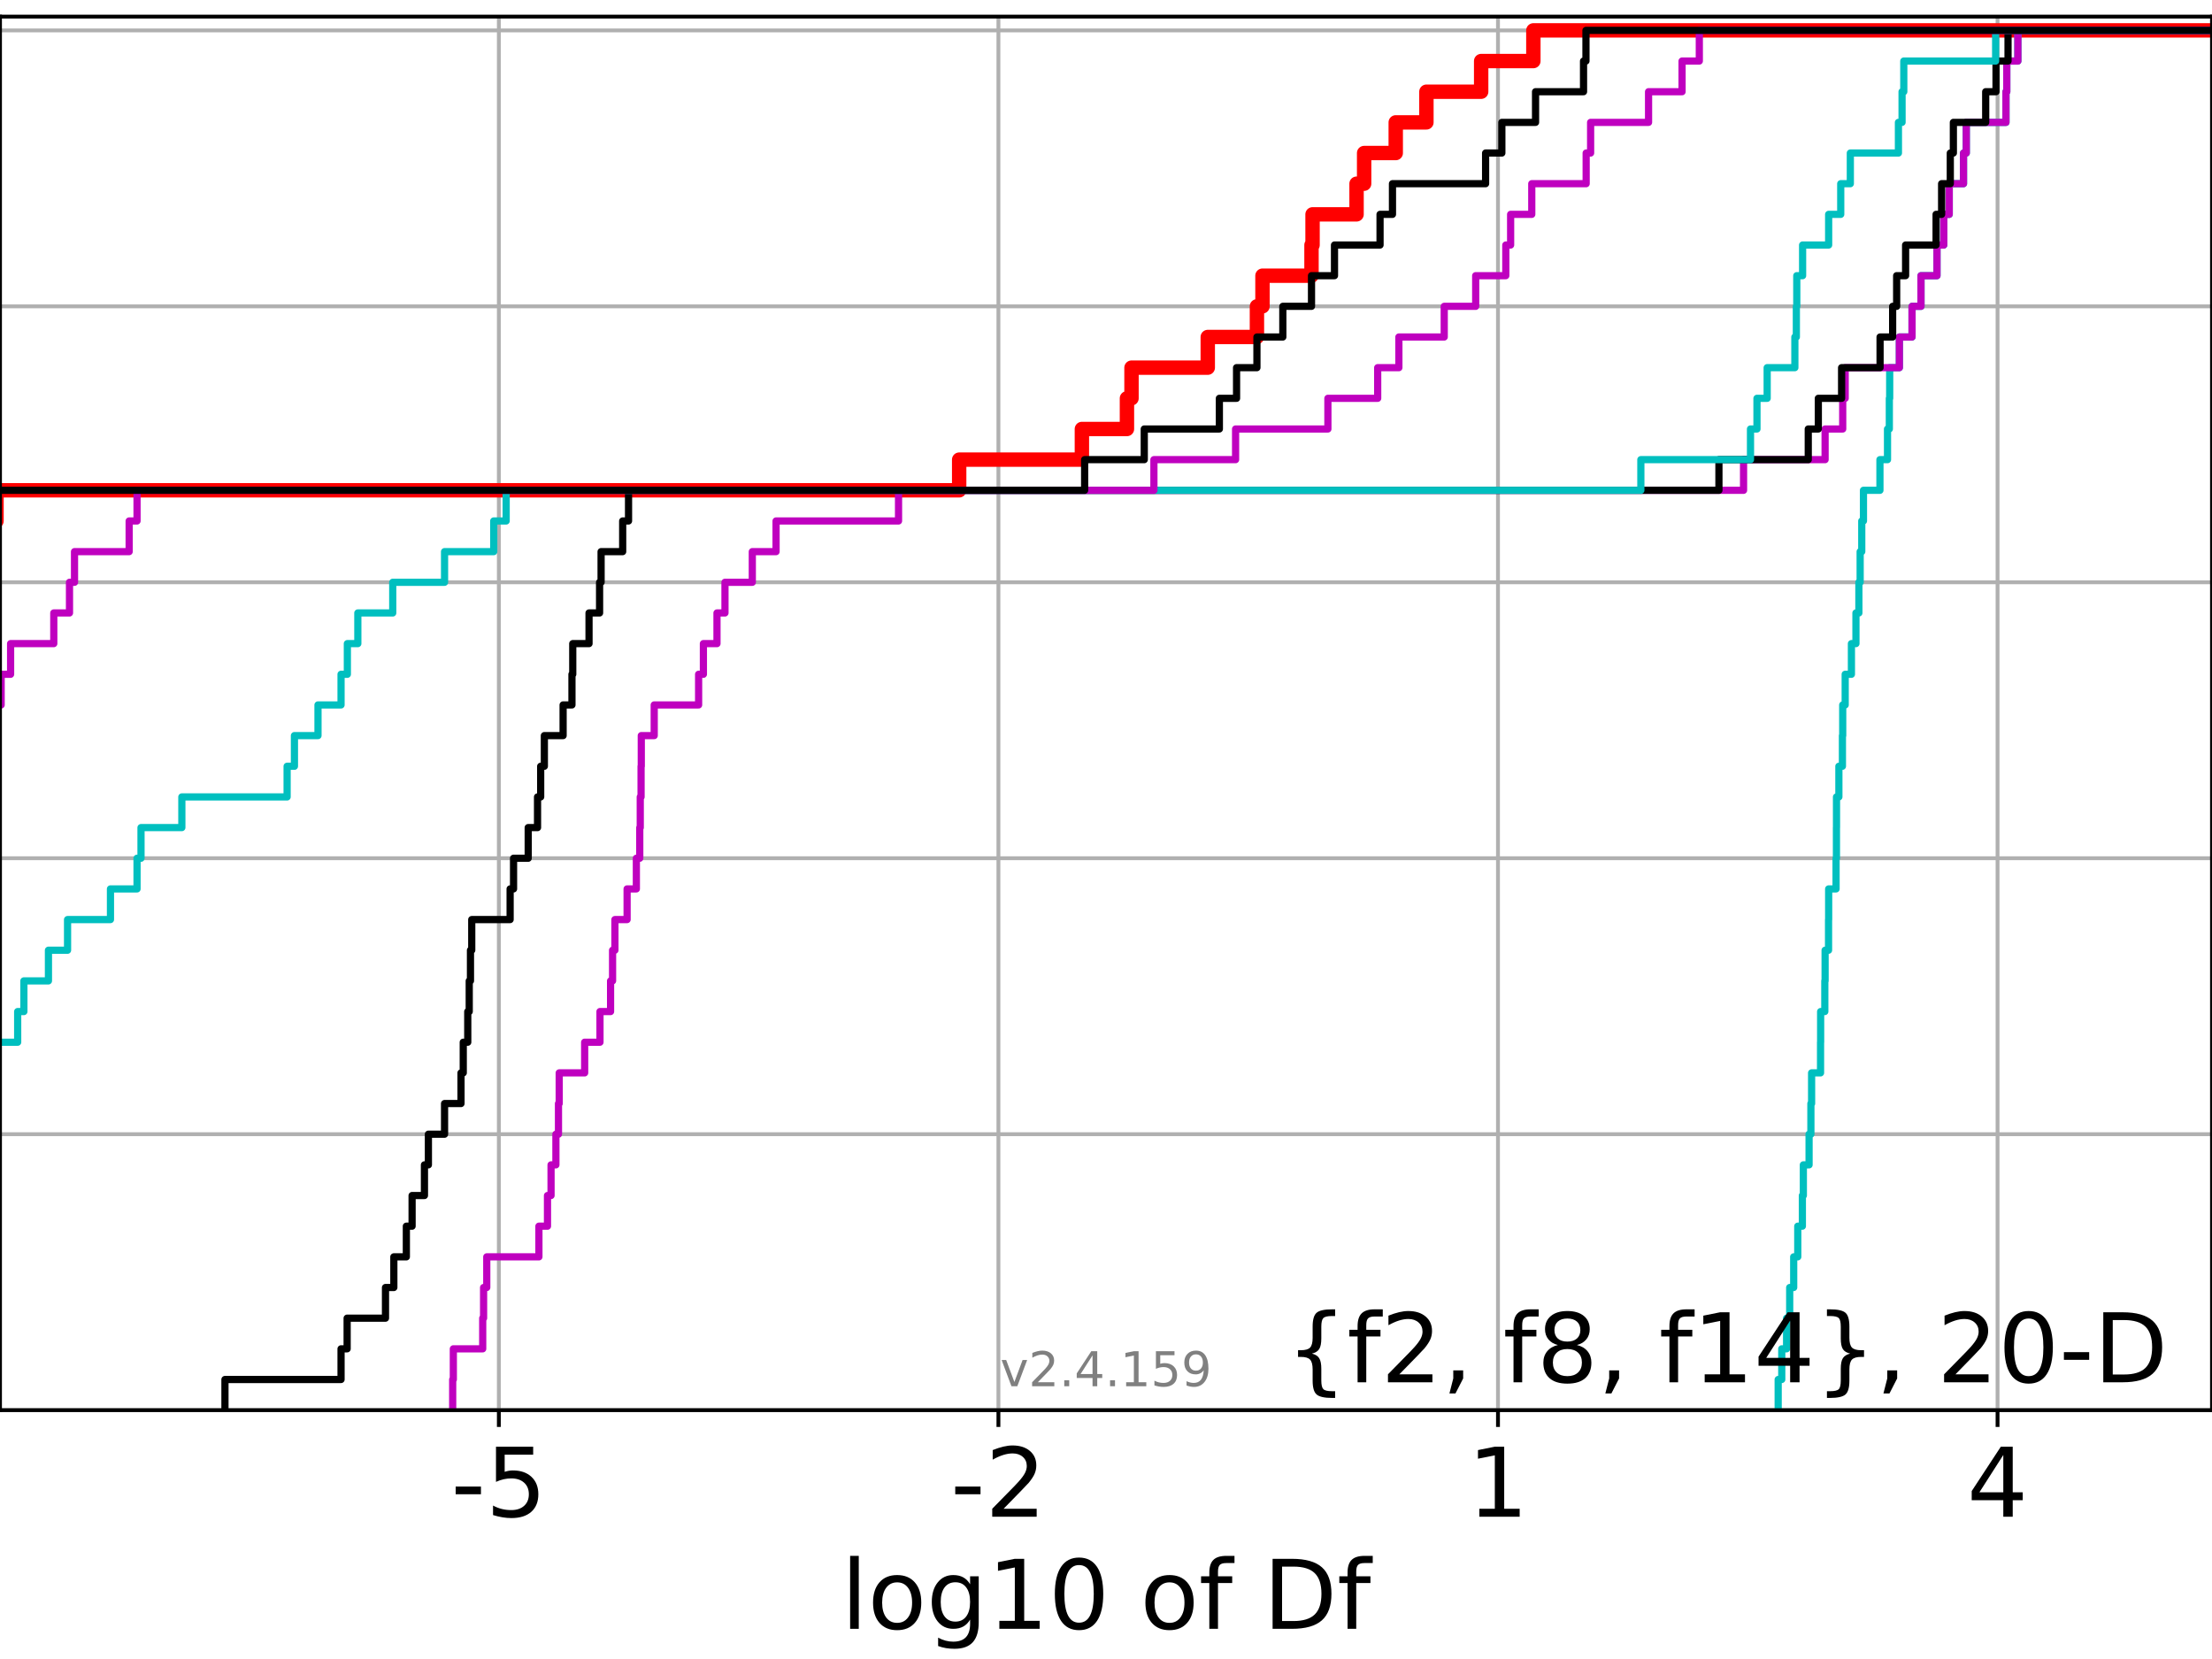 <?xml version="1.0" encoding="utf-8" standalone="no"?>
<!DOCTYPE svg PUBLIC "-//W3C//DTD SVG 1.1//EN"
  "http://www.w3.org/Graphics/SVG/1.1/DTD/svg11.dtd">
<!-- Created with matplotlib (https://matplotlib.org/) -->
<svg height="345.6pt" version="1.1" viewBox="0 0 460.8 345.6" width="460.8pt" xmlns="http://www.w3.org/2000/svg" xmlns:xlink="http://www.w3.org/1999/xlink">
 <defs>
  <style type="text/css">*{stroke-linecap:butt;stroke-linejoin:round;}</style>
 </defs>
 <g id="figure_1">
  <g id="patch_1">
   <path d="M 0 345.6 
L 460.8 345.6 
L 460.8 0 
L 0 0 
z
" style="fill:#ffffff;"/>
  </g>
  <g id="axes_1">
   <g id="patch_2">
    <path d="M 0 293.76 
L 460.8 293.76 
L 460.8 3.456 
L 0 3.456 
z
" style="fill:#ffffff;"/>
   </g>
   <g id="matplotlib.axis_1">
    <g id="xtick_1">
     <g id="line2d_1">
      <path clip-path="url(#p04c496cd7c)" d="M 103.919 293.76 
L 103.919 3.456 
" style="fill:none;stroke:#b0b0b0;stroke-linecap:square;stroke-width:0.8;"/>
     </g>
     <g id="line2d_2">
      <defs>
       <path d="M 0 0 
L 0 3.5 
" id="m6f428d49a6" style="stroke:#000000;stroke-width:0.8;"/>
      </defs>
      <g>
       <use style="stroke:#000000;stroke-width:0.8;" x="103.919" xlink:href="#m6f428d49a6" y="293.76"/>
      </g>
     </g>
     <g id="text_1">
      <!-- -5 -->
      <g transform="translate(93.949 315.957)scale(0.2 -0.2)">
       <defs>
        <path d="M 4.891 31.391 
L 31.203 31.391 
L 31.203 23.391 
L 4.891 23.391 
z
" id="DejaVuSans-45"/>
        <path d="M 10.797 72.906 
L 49.516 72.906 
L 49.516 64.594 
L 19.828 64.594 
L 19.828 46.734 
Q 21.969 47.469 24.109 47.828 
Q 26.266 48.188 28.422 48.188 
Q 40.625 48.188 47.75 41.5 
Q 54.891 34.812 54.891 23.391 
Q 54.891 11.625 47.562 5.094 
Q 40.234 -1.422 26.906 -1.422 
Q 22.312 -1.422 17.547 -0.641 
Q 12.797 0.141 7.719 1.703 
L 7.719 11.625 
Q 12.109 9.234 16.797 8.062 
Q 21.484 6.891 26.703 6.891 
Q 35.156 6.891 40.078 11.328 
Q 45.016 15.766 45.016 23.391 
Q 45.016 31 40.078 35.438 
Q 35.156 39.891 26.703 39.891 
Q 22.75 39.891 18.812 39.016 
Q 14.891 38.141 10.797 36.281 
z
" id="DejaVuSans-53"/>
       </defs>
       <use xlink:href="#DejaVuSans-45"/>
       <use x="36.084" xlink:href="#DejaVuSans-53"/>
      </g>
     </g>
    </g>
    <g id="xtick_2">
     <g id="line2d_3">
      <path clip-path="url(#p04c496cd7c)" d="M 207.989 293.76 
L 207.989 3.456 
" style="fill:none;stroke:#b0b0b0;stroke-linecap:square;stroke-width:0.8;"/>
     </g>
     <g id="line2d_4">
      <g>
       <use style="stroke:#000000;stroke-width:0.8;" x="207.989" xlink:href="#m6f428d49a6" y="293.76"/>
      </g>
     </g>
     <g id="text_2">
      <!-- -2 -->
      <g transform="translate(198.018 315.957)scale(0.2 -0.2)">
       <defs>
        <path d="M 19.188 8.297 
L 53.609 8.297 
L 53.609 0 
L 7.328 0 
L 7.328 8.297 
Q 12.938 14.109 22.625 23.891 
Q 32.328 33.688 34.812 36.531 
Q 39.547 41.844 41.422 45.531 
Q 43.312 49.219 43.312 52.781 
Q 43.312 58.594 39.234 62.25 
Q 35.156 65.922 28.609 65.922 
Q 23.969 65.922 18.812 64.312 
Q 13.672 62.703 7.812 59.422 
L 7.812 69.391 
Q 13.766 71.781 18.938 73 
Q 24.125 74.219 28.422 74.219 
Q 39.75 74.219 46.484 68.547 
Q 53.219 62.891 53.219 53.422 
Q 53.219 48.922 51.531 44.891 
Q 49.859 40.875 45.406 35.406 
Q 44.188 33.984 37.641 27.219 
Q 31.109 20.453 19.188 8.297 
z
" id="DejaVuSans-50"/>
       </defs>
       <use xlink:href="#DejaVuSans-45"/>
       <use x="36.084" xlink:href="#DejaVuSans-50"/>
      </g>
     </g>
    </g>
    <g id="xtick_3">
     <g id="line2d_5">
      <path clip-path="url(#p04c496cd7c)" d="M 312.058 293.76 
L 312.058 3.456 
" style="fill:none;stroke:#b0b0b0;stroke-linecap:square;stroke-width:0.8;"/>
     </g>
     <g id="line2d_6">
      <g>
       <use style="stroke:#000000;stroke-width:0.8;" x="312.058" xlink:href="#m6f428d49a6" y="293.76"/>
      </g>
     </g>
     <g id="text_3">
      <!-- 1 -->
      <g transform="translate(305.696 315.957)scale(0.2 -0.2)">
       <defs>
        <path d="M 12.406 8.297 
L 28.516 8.297 
L 28.516 63.922 
L 10.984 60.406 
L 10.984 69.391 
L 28.422 72.906 
L 38.281 72.906 
L 38.281 8.297 
L 54.391 8.297 
L 54.391 0 
L 12.406 0 
z
" id="DejaVuSans-49"/>
       </defs>
       <use xlink:href="#DejaVuSans-49"/>
      </g>
     </g>
    </g>
    <g id="xtick_4">
     <g id="line2d_7">
      <path clip-path="url(#p04c496cd7c)" d="M 416.127 293.76 
L 416.127 3.456 
" style="fill:none;stroke:#b0b0b0;stroke-linecap:square;stroke-width:0.8;"/>
     </g>
     <g id="line2d_8">
      <g>
       <use style="stroke:#000000;stroke-width:0.8;" x="416.127" xlink:href="#m6f428d49a6" y="293.76"/>
      </g>
     </g>
     <g id="text_4">
      <!-- 4 -->
      <g transform="translate(409.765 315.957)scale(0.2 -0.2)">
       <defs>
        <path d="M 37.797 64.312 
L 12.891 25.391 
L 37.797 25.391 
z
M 35.203 72.906 
L 47.609 72.906 
L 47.609 25.391 
L 58.016 25.391 
L 58.016 17.188 
L 47.609 17.188 
L 47.609 0 
L 37.797 0 
L 37.797 17.188 
L 4.891 17.188 
L 4.891 26.703 
z
" id="DejaVuSans-52"/>
       </defs>
       <use xlink:href="#DejaVuSans-52"/>
      </g>
     </g>
    </g>
    <g id="text_5">
     <!-- log10 of Df -->
     <g transform="translate(175.214 339.313)scale(0.2 -0.2)">
      <defs>
       <path d="M 9.422 75.984 
L 18.406 75.984 
L 18.406 0 
L 9.422 0 
z
" id="DejaVuSans-108"/>
       <path d="M 30.609 48.391 
Q 23.391 48.391 19.188 42.75 
Q 14.984 37.109 14.984 27.297 
Q 14.984 17.484 19.156 11.844 
Q 23.344 6.203 30.609 6.203 
Q 37.797 6.203 41.984 11.859 
Q 46.188 17.531 46.188 27.297 
Q 46.188 37.016 41.984 42.703 
Q 37.797 48.391 30.609 48.391 
z
M 30.609 56 
Q 42.328 56 49.016 48.375 
Q 55.719 40.766 55.719 27.297 
Q 55.719 13.875 49.016 6.219 
Q 42.328 -1.422 30.609 -1.422 
Q 18.844 -1.422 12.172 6.219 
Q 5.516 13.875 5.516 27.297 
Q 5.516 40.766 12.172 48.375 
Q 18.844 56 30.609 56 
z
" id="DejaVuSans-111"/>
       <path d="M 45.406 27.984 
Q 45.406 37.75 41.375 43.109 
Q 37.359 48.484 30.078 48.484 
Q 22.859 48.484 18.828 43.109 
Q 14.797 37.75 14.797 27.984 
Q 14.797 18.266 18.828 12.891 
Q 22.859 7.516 30.078 7.516 
Q 37.359 7.516 41.375 12.891 
Q 45.406 18.266 45.406 27.984 
z
M 54.391 6.781 
Q 54.391 -7.172 48.188 -13.984 
Q 42 -20.797 29.203 -20.797 
Q 24.469 -20.797 20.266 -20.094 
Q 16.062 -19.391 12.109 -17.922 
L 12.109 -9.188 
Q 16.062 -11.328 19.922 -12.344 
Q 23.781 -13.375 27.781 -13.375 
Q 36.625 -13.375 41.016 -8.766 
Q 45.406 -4.156 45.406 5.172 
L 45.406 9.625 
Q 42.625 4.781 38.281 2.391 
Q 33.938 0 27.875 0 
Q 17.828 0 11.672 7.656 
Q 5.516 15.328 5.516 27.984 
Q 5.516 40.672 11.672 48.328 
Q 17.828 56 27.875 56 
Q 33.938 56 38.281 53.609 
Q 42.625 51.219 45.406 46.391 
L 45.406 54.688 
L 54.391 54.688 
z
" id="DejaVuSans-103"/>
       <path d="M 31.781 66.406 
Q 24.172 66.406 20.328 58.906 
Q 16.5 51.422 16.5 36.375 
Q 16.5 21.391 20.328 13.891 
Q 24.172 6.391 31.781 6.391 
Q 39.453 6.391 43.281 13.891 
Q 47.125 21.391 47.125 36.375 
Q 47.125 51.422 43.281 58.906 
Q 39.453 66.406 31.781 66.406 
z
M 31.781 74.219 
Q 44.047 74.219 50.516 64.516 
Q 56.984 54.828 56.984 36.375 
Q 56.984 17.969 50.516 8.266 
Q 44.047 -1.422 31.781 -1.422 
Q 19.531 -1.422 13.062 8.266 
Q 6.594 17.969 6.594 36.375 
Q 6.594 54.828 13.062 64.516 
Q 19.531 74.219 31.781 74.219 
z
" id="DejaVuSans-48"/>
       <path id="DejaVuSans-32"/>
       <path d="M 37.109 75.984 
L 37.109 68.5 
L 28.516 68.5 
Q 23.688 68.5 21.797 66.547 
Q 19.922 64.594 19.922 59.516 
L 19.922 54.688 
L 34.719 54.688 
L 34.719 47.703 
L 19.922 47.703 
L 19.922 0 
L 10.891 0 
L 10.891 47.703 
L 2.297 47.703 
L 2.297 54.688 
L 10.891 54.688 
L 10.891 58.5 
Q 10.891 67.625 15.141 71.797 
Q 19.391 75.984 28.609 75.984 
z
" id="DejaVuSans-102"/>
       <path d="M 19.672 64.797 
L 19.672 8.109 
L 31.594 8.109 
Q 46.688 8.109 53.688 14.938 
Q 60.688 21.781 60.688 36.531 
Q 60.688 51.172 53.688 57.984 
Q 46.688 64.797 31.594 64.797 
z
M 9.812 72.906 
L 30.078 72.906 
Q 51.266 72.906 61.172 64.094 
Q 71.094 55.281 71.094 36.531 
Q 71.094 17.672 61.125 8.828 
Q 51.172 0 30.078 0 
L 9.812 0 
z
" id="DejaVuSans-68"/>
      </defs>
      <use xlink:href="#DejaVuSans-108"/>
      <use x="27.783" xlink:href="#DejaVuSans-111"/>
      <use x="88.965" xlink:href="#DejaVuSans-103"/>
      <use x="152.441" xlink:href="#DejaVuSans-49"/>
      <use x="216.064" xlink:href="#DejaVuSans-48"/>
      <use x="279.688" xlink:href="#DejaVuSans-32"/>
      <use x="311.475" xlink:href="#DejaVuSans-111"/>
      <use x="372.656" xlink:href="#DejaVuSans-102"/>
      <use x="407.861" xlink:href="#DejaVuSans-32"/>
      <use x="439.648" xlink:href="#DejaVuSans-68"/>
      <use x="516.65" xlink:href="#DejaVuSans-102"/>
     </g>
    </g>
   </g>
   <g id="matplotlib.axis_2">
    <g id="ytick_1">
     <g id="line2d_9">
      <path clip-path="url(#p04c496cd7c)" d="M 0 293.76 
L 460.8 293.76 
" style="fill:none;stroke:#b0b0b0;stroke-linecap:square;stroke-width:0.8;"/>
     </g>
     <g id="line2d_10">
      <defs>
       <path d="M 0 0 
L -3.5 0 
" id="m32078e7842" style="stroke:#000000;stroke-width:0.8;"/>
      </defs>
      <g>
       <use style="stroke:#000000;stroke-width:0.8;" x="0" xlink:href="#m32078e7842" y="293.76"/>
      </g>
     </g>
    </g>
    <g id="ytick_2">
     <g id="line2d_11">
      <path clip-path="url(#p04c496cd7c)" d="M 0 236.274 
L 460.8 236.274 
" style="fill:none;stroke:#b0b0b0;stroke-linecap:square;stroke-width:0.8;"/>
     </g>
     <g id="line2d_12">
      <g>
       <use style="stroke:#000000;stroke-width:0.8;" x="0" xlink:href="#m32078e7842" y="236.274"/>
      </g>
     </g>
    </g>
    <g id="ytick_3">
     <g id="line2d_13">
      <path clip-path="url(#p04c496cd7c)" d="M 0 178.788 
L 460.8 178.788 
" style="fill:none;stroke:#b0b0b0;stroke-linecap:square;stroke-width:0.8;"/>
     </g>
     <g id="line2d_14">
      <g>
       <use style="stroke:#000000;stroke-width:0.8;" x="0" xlink:href="#m32078e7842" y="178.788"/>
      </g>
     </g>
    </g>
    <g id="ytick_4">
     <g id="line2d_15">
      <path clip-path="url(#p04c496cd7c)" d="M 0 121.302 
L 460.8 121.302 
" style="fill:none;stroke:#b0b0b0;stroke-linecap:square;stroke-width:0.8;"/>
     </g>
     <g id="line2d_16">
      <g>
       <use style="stroke:#000000;stroke-width:0.8;" x="0" xlink:href="#m32078e7842" y="121.302"/>
      </g>
     </g>
    </g>
    <g id="ytick_5">
     <g id="line2d_17">
      <path clip-path="url(#p04c496cd7c)" d="M 0 63.816 
L 460.8 63.816 
" style="fill:none;stroke:#b0b0b0;stroke-linecap:square;stroke-width:0.8;"/>
     </g>
     <g id="line2d_18">
      <g>
       <use style="stroke:#000000;stroke-width:0.8;" x="0" xlink:href="#m32078e7842" y="63.816"/>
      </g>
     </g>
    </g>
    <g id="ytick_6">
     <g id="line2d_19">
      <path clip-path="url(#p04c496cd7c)" d="M 0 6.33 
L 460.8 6.33 
" style="fill:none;stroke:#b0b0b0;stroke-linecap:square;stroke-width:0.8;"/>
     </g>
     <g id="line2d_20">
      <g>
       <use style="stroke:#000000;stroke-width:0.8;" x="0" xlink:href="#m32078e7842" y="6.33"/>
      </g>
     </g>
    </g>
   </g>
   <g id="line2d_21">
    <path clip-path="url(#p04c496cd7c)" d="M -1 108.528 
L -0.729 108.528 
L -0.729 102.14 
L 199.813 102.14 
L 199.813 95.753 
L 225.377 95.753 
L 225.377 89.366 
L 234.763 89.366 
L 234.763 82.978 
L 235.712 82.978 
L 235.712 76.591 
L 251.599 76.591 
L 251.599 70.204 
L 261.842 70.204 
L 261.842 63.816 
L 262.997 63.816 
L 262.997 57.429 
L 273.21 57.429 
L 273.21 51.042 
L 273.429 51.042 
L 273.429 44.654 
L 282.596 44.654 
L 282.596 38.267 
L 284.173 38.267 
L 284.173 31.88 
L 290.758 31.88 
L 290.758 25.492 
L 297.147 25.492 
L 297.147 19.105 
L 308.553 19.105 
L 308.553 12.718 
L 319.427 12.718 
L 319.427 6.33 
L 319.427 6.33 
L 319.427 6.33 
L 460.8 6.33 
" style="fill:none;stroke:#ff0000;stroke-linecap:square;stroke-width:3;"/>
   </g>
   <g id="line2d_22">
    <path clip-path="url(#p04c496cd7c)" d="M 370.426 293.76 
L 370.426 287.373 
L 371.174 287.373 
L 371.174 280.985 
L 372.178 280.985 
L 372.178 274.598 
L 372.827 274.598 
L 372.827 268.211 
L 373.66 268.211 
L 373.66 261.823 
L 374.507 261.823 
L 374.507 255.436 
L 375.467 255.436 
L 375.467 249.049 
L 375.671 249.049 
L 375.671 242.661 
L 376.863 242.661 
L 376.863 236.274 
L 377.242 236.274 
L 377.242 229.887 
L 377.39 229.887 
L 377.39 223.499 
L 379.253 223.499 
L 379.253 217.112 
L 379.272 217.112 
L 379.272 210.725 
L 380.141 210.725 
L 380.141 204.337 
L 380.202 204.337 
L 380.202 197.95 
L 380.92 197.95 
L 380.92 191.563 
L 380.943 191.563 
L 380.943 185.175 
L 382.485 185.175 
L 382.485 178.788 
L 382.564 178.788 
L 382.564 172.401 
L 382.577 172.401 
L 382.577 166.013 
L 383.072 166.013 
L 383.072 159.626 
L 383.81 159.626 
L 383.81 153.239 
L 383.871 153.239 
L 383.871 146.851 
L 384.388 146.851 
L 384.388 140.464 
L 385.685 140.464 
L 385.685 134.077 
L 386.627 134.077 
L 386.627 127.69 
L 387.239 127.69 
L 387.239 121.302 
L 387.504 121.302 
L 387.504 114.915 
L 387.838 114.915 
L 387.838 108.528 
L 388.194 108.528 
L 388.194 102.14 
L 391.625 102.14 
L 391.625 95.753 
L 393.202 95.753 
L 393.202 89.366 
L 393.582 89.366 
L 393.582 82.978 
L 393.657 82.978 
L 393.657 76.591 
L 395.674 76.591 
L 395.674 70.204 
L 398.311 70.204 
L 398.311 63.816 
L 400.177 63.816 
L 400.177 57.429 
L 403.509 57.429 
L 403.509 51.042 
L 404.928 51.042 
L 404.928 44.654 
L 406.06 44.654 
L 406.06 38.267 
L 409.036 38.267 
L 409.036 31.88 
L 409.615 31.88 
L 409.615 25.492 
L 417.88 25.492 
L 417.88 19.105 
L 418.053 19.105 
L 418.053 12.718 
L 420.359 12.718 
L 420.359 6.33 
L 420.359 6.33 
L 420.359 6.33 
L 460.8 6.33 
" style="fill:none;stroke:#00bfbf;stroke-linecap:square;stroke-width:1.5;"/>
   </g>
   <g id="line2d_23">
    <path clip-path="url(#p04c496cd7c)" d="M 94.302 293.76 
L 94.302 287.373 
L 94.438 287.373 
L 94.438 280.985 
L 100.557 280.985 
L 100.557 274.598 
L 100.741 274.598 
L 100.741 268.211 
L 101.402 268.211 
L 101.402 261.823 
L 112.266 261.823 
L 112.266 255.436 
L 114.051 255.436 
L 114.051 249.049 
L 114.793 249.049 
L 114.793 242.661 
L 115.806 242.661 
L 115.806 236.274 
L 116.341 236.274 
L 116.341 229.887 
L 116.493 229.887 
L 116.493 223.499 
L 121.795 223.499 
L 121.795 217.112 
L 124.987 217.112 
L 124.987 210.725 
L 127.193 210.725 
L 127.193 204.337 
L 127.61 204.337 
L 127.61 197.95 
L 128.097 197.95 
L 128.097 191.563 
L 130.637 191.563 
L 130.637 185.175 
L 132.566 185.175 
L 132.566 178.788 
L 133.275 178.788 
L 133.275 172.401 
L 133.378 172.401 
L 133.378 166.013 
L 133.548 166.013 
L 133.548 159.626 
L 133.592 159.626 
L 133.592 153.239 
L 136.286 153.239 
L 136.286 146.851 
L 145.534 146.851 
L 145.534 140.464 
L 146.53 140.464 
L 146.53 134.077 
L 149.361 134.077 
L 149.361 127.69 
L 151.026 127.69 
L 151.026 121.302 
L 156.72 121.302 
L 156.72 114.915 
L 161.668 114.915 
L 161.668 108.528 
L 187.181 108.528 
L 187.181 102.14 
L 363.215 102.14 
L 363.215 95.753 
L 380.202 95.753 
L 380.202 89.366 
L 383.871 89.366 
L 383.871 82.978 
L 384.388 82.978 
L 384.388 76.591 
L 395.674 76.591 
L 395.674 70.204 
L 398.311 70.204 
L 398.311 63.816 
L 400.177 63.816 
L 400.177 57.429 
L 403.509 57.429 
L 403.509 51.042 
L 404.928 51.042 
L 404.928 44.654 
L 406.06 44.654 
L 406.06 38.267 
L 409.036 38.267 
L 409.036 31.88 
L 409.615 31.88 
L 409.615 25.492 
L 417.88 25.492 
L 417.88 19.105 
L 418.053 19.105 
L 418.053 12.718 
L 420.359 12.718 
L 420.359 6.33 
L 420.359 6.33 
L 420.359 6.33 
L 460.8 6.33 
" style="fill:none;stroke:#bf00bf;stroke-linecap:square;stroke-width:1.5;"/>
   </g>
   <g id="line2d_24">
    <path clip-path="url(#p04c496cd7c)" d="M 46.862 293.76 
L 46.862 287.373 
L 71.047 287.373 
L 71.047 280.985 
L 72.315 280.985 
L 72.315 274.598 
L 80.305 274.598 
L 80.305 268.211 
L 82.045 268.211 
L 82.045 261.823 
L 84.651 261.823 
L 84.651 255.436 
L 85.847 255.436 
L 85.847 249.049 
L 88.42 249.049 
L 88.42 242.661 
L 89.243 242.661 
L 89.243 236.274 
L 92.609 236.274 
L 92.609 229.887 
L 96.036 229.887 
L 96.036 223.499 
L 96.505 223.499 
L 96.505 217.112 
L 97.442 217.112 
L 97.442 210.725 
L 97.75 210.725 
L 97.75 204.337 
L 98.007 204.337 
L 98.007 197.95 
L 98.273 197.95 
L 98.273 191.563 
L 106.268 191.563 
L 106.268 185.175 
L 106.983 185.175 
L 106.983 178.788 
L 110.035 178.788 
L 110.035 172.401 
L 111.978 172.401 
L 111.978 166.013 
L 112.634 166.013 
L 112.634 159.626 
L 113.4 159.626 
L 113.4 153.239 
L 117.307 153.239 
L 117.307 146.851 
L 119.149 146.851 
L 119.149 140.464 
L 119.315 140.464 
L 119.315 134.077 
L 122.705 134.077 
L 122.705 127.69 
L 124.904 127.69 
L 124.904 121.302 
L 125.219 121.302 
L 125.219 114.915 
L 129.715 114.915 
L 129.715 108.528 
L 130.936 108.528 
L 130.936 102.14 
L 358.084 102.14 
L 358.084 95.753 
L 376.694 95.753 
L 376.694 89.366 
L 378.79 89.366 
L 378.79 82.978 
L 383.638 82.978 
L 383.638 76.591 
L 391.652 76.591 
L 391.652 70.204 
L 394.272 70.204 
L 394.272 63.816 
L 395.109 63.816 
L 395.109 57.429 
L 396.973 57.429 
L 396.973 51.042 
L 403.324 51.042 
L 403.324 44.654 
L 404.474 44.654 
L 404.474 38.267 
L 406.282 38.267 
L 406.282 31.88 
L 406.924 31.88 
L 406.924 25.492 
L 413.657 25.492 
L 413.657 19.105 
L 415.808 19.105 
L 415.808 12.718 
L 418.31 12.718 
L 418.31 6.33 
L 418.31 6.33 
L 418.31 6.33 
L 460.8 6.33 
" style="fill:none;stroke:#000000;stroke-linecap:square;stroke-width:1.5;"/>
   </g>
   <g id="line2d_25">
    <path clip-path="url(#p04c496cd7c)" d="M -1 217.112 
L 3.682 217.112 
L 3.682 210.725 
L 4.976 210.725 
L 4.976 204.337 
L 10.092 204.337 
L 10.092 197.95 
L 14.074 197.95 
L 14.074 191.563 
L 23.012 191.563 
L 23.012 185.175 
L 28.547 185.175 
L 28.547 178.788 
L 29.375 178.788 
L 29.375 172.401 
L 37.882 172.401 
L 37.882 166.013 
L 59.811 166.013 
L 59.811 159.626 
L 61.337 159.626 
L 61.337 153.239 
L 66.244 153.239 
L 66.244 146.851 
L 71.047 146.851 
L 71.047 140.464 
L 72.361 140.464 
L 72.361 134.077 
L 74.543 134.077 
L 74.543 127.69 
L 81.815 127.69 
L 81.815 121.302 
L 92.609 121.302 
L 92.609 114.915 
L 102.853 114.915 
L 102.853 108.528 
L 105.443 108.528 
L 105.443 102.14 
L 341.819 102.14 
L 341.819 95.753 
L 364.66 95.753 
L 364.66 89.366 
L 366.009 89.366 
L 366.009 82.978 
L 368.135 82.978 
L 368.135 76.591 
L 373.903 76.591 
L 373.903 70.204 
L 374.213 70.204 
L 374.213 63.816 
L 374.302 63.816 
L 374.302 57.429 
L 375.515 57.429 
L 375.515 51.042 
L 380.941 51.042 
L 380.941 44.654 
L 383.459 44.654 
L 383.459 38.267 
L 385.458 38.267 
L 385.458 31.88 
L 395.478 31.88 
L 395.478 25.492 
L 396.234 25.492 
L 396.234 19.105 
L 396.595 19.105 
L 396.595 12.718 
L 415.728 12.718 
L 415.728 6.33 
L 415.728 6.33 
L 415.728 6.33 
L 460.8 6.33 
" style="fill:none;stroke:#00bfbf;stroke-linecap:square;stroke-width:1.5;"/>
   </g>
   <g id="line2d_26">
    <path clip-path="url(#p04c496cd7c)" d="M -1 146.851 
L 0.238 146.851 
L 0.238 140.464 
L 2.209 140.464 
L 2.209 134.077 
L 11.205 134.077 
L 11.205 127.69 
L 14.477 127.69 
L 14.477 121.302 
L 15.523 121.302 
L 15.523 114.915 
L 26.906 114.915 
L 26.906 108.528 
L 28.547 108.528 
L 28.547 102.14 
L 240.382 102.14 
L 240.382 95.753 
L 257.396 95.753 
L 257.396 89.366 
L 276.624 89.366 
L 276.624 82.978 
L 286.999 82.978 
L 286.999 76.591 
L 291.412 76.591 
L 291.412 70.204 
L 300.86 70.204 
L 300.86 63.816 
L 307.413 63.816 
L 307.413 57.429 
L 313.685 57.429 
L 313.685 51.042 
L 314.691 51.042 
L 314.691 44.654 
L 319.096 44.654 
L 319.096 38.267 
L 330.427 38.267 
L 330.427 31.88 
L 331.354 31.88 
L 331.354 25.492 
L 343.424 25.492 
L 343.424 19.105 
L 350.405 19.105 
L 350.405 12.718 
L 353.999 12.718 
L 353.999 6.33 
L 353.999 6.33 
L 353.999 6.33 
L 460.8 6.33 
" style="fill:none;stroke:#bf00bf;stroke-linecap:square;stroke-width:1.5;"/>
   </g>
   <g id="line2d_27">
    <path clip-path="url(#p04c496cd7c)" d="M -1 108.528 
L -0.729 108.528 
L -0.729 102.14 
L 225.95 102.14 
L 225.95 95.753 
L 238.371 95.753 
L 238.371 89.366 
L 254.017 89.366 
L 254.017 82.978 
L 257.599 82.978 
L 257.599 76.591 
L 261.842 76.591 
L 261.842 70.204 
L 267.235 70.204 
L 267.235 63.816 
L 273.21 63.816 
L 273.21 57.429 
L 278 57.429 
L 278 51.042 
L 287.489 51.042 
L 287.489 44.654 
L 290.077 44.654 
L 290.077 38.267 
L 309.478 38.267 
L 309.478 31.88 
L 312.863 31.88 
L 312.863 25.492 
L 319.884 25.492 
L 319.884 19.105 
L 329.879 19.105 
L 329.879 12.718 
L 330.385 12.718 
L 330.385 6.33 
L 330.385 6.33 
L 330.385 6.33 
L 460.8 6.33 
" style="fill:none;stroke:#000000;stroke-linecap:square;stroke-width:1.5;"/>
   </g>
   <g id="patch_3">
    <path d="M 0 293.76 
L 0 3.456 
" style="fill:none;stroke:#000000;stroke-linecap:square;stroke-linejoin:miter;stroke-width:0.8;"/>
   </g>
   <g id="patch_4">
    <path d="M 460.8 293.76 
L 460.8 3.456 
" style="fill:none;stroke:#000000;stroke-linecap:square;stroke-linejoin:miter;stroke-width:0.8;"/>
   </g>
   <g id="patch_5">
    <path d="M 0 293.76 
L 460.8 293.76 
" style="fill:none;stroke:#000000;stroke-linecap:square;stroke-linejoin:miter;stroke-width:0.8;"/>
   </g>
   <g id="patch_6">
    <path d="M 0 3.456 
L 460.8 3.456 
" style="fill:none;stroke:#000000;stroke-linecap:square;stroke-linejoin:miter;stroke-width:0.8;"/>
   </g>
   <g id="text_6">
    <!-- {f2, f8, f14}, 20-D -->
    <g transform="translate(267.909 287.954)scale(0.2 -0.2)">
     <defs>
      <path d="M 51.125 -9.281 
L 51.125 -16.312 
L 48.094 -16.312 
Q 35.938 -16.312 31.812 -12.688 
Q 27.688 -9.078 27.688 1.703 
L 27.688 13.375 
Q 27.688 20.75 25.047 23.578 
Q 22.406 26.422 15.484 26.422 
L 12.5 26.422 
L 12.5 33.406 
L 15.484 33.406 
Q 22.469 33.406 25.078 36.203 
Q 27.688 39.016 27.688 46.297 
L 27.688 58.016 
Q 27.688 68.797 31.812 72.391 
Q 35.938 75.984 48.094 75.984 
L 51.125 75.984 
L 51.125 69 
L 47.797 69 
Q 40.922 69 38.812 66.844 
Q 36.719 64.703 36.719 57.812 
L 36.719 45.703 
Q 36.719 38.031 34.5 34.562 
Q 32.281 31.109 26.906 29.891 
Q 32.328 28.562 34.516 25.094 
Q 36.719 21.625 36.719 14.016 
L 36.719 1.906 
Q 36.719 -4.984 38.812 -7.125 
Q 40.922 -9.281 47.797 -9.281 
z
" id="DejaVuSans-123"/>
      <path d="M 11.719 12.406 
L 22.016 12.406 
L 22.016 4 
L 14.016 -11.625 
L 7.719 -11.625 
L 11.719 4 
z
" id="DejaVuSans-44"/>
      <path d="M 31.781 34.625 
Q 24.75 34.625 20.719 30.859 
Q 16.703 27.094 16.703 20.516 
Q 16.703 13.922 20.719 10.156 
Q 24.75 6.391 31.781 6.391 
Q 38.812 6.391 42.859 10.172 
Q 46.922 13.969 46.922 20.516 
Q 46.922 27.094 42.891 30.859 
Q 38.875 34.625 31.781 34.625 
z
M 21.922 38.812 
Q 15.578 40.375 12.031 44.719 
Q 8.5 49.078 8.5 55.328 
Q 8.5 64.062 14.719 69.141 
Q 20.953 74.219 31.781 74.219 
Q 42.672 74.219 48.875 69.141 
Q 55.078 64.062 55.078 55.328 
Q 55.078 49.078 51.531 44.719 
Q 48 40.375 41.703 38.812 
Q 48.828 37.156 52.797 32.312 
Q 56.781 27.484 56.781 20.516 
Q 56.781 9.906 50.312 4.234 
Q 43.844 -1.422 31.781 -1.422 
Q 19.734 -1.422 13.25 4.234 
Q 6.781 9.906 6.781 20.516 
Q 6.781 27.484 10.781 32.312 
Q 14.797 37.156 21.922 38.812 
z
M 18.312 54.391 
Q 18.312 48.734 21.844 45.562 
Q 25.391 42.391 31.781 42.391 
Q 38.141 42.391 41.719 45.562 
Q 45.312 48.734 45.312 54.391 
Q 45.312 60.062 41.719 63.234 
Q 38.141 66.406 31.781 66.406 
Q 25.391 66.406 21.844 63.234 
Q 18.312 60.062 18.312 54.391 
z
" id="DejaVuSans-56"/>
      <path d="M 12.5 -9.281 
L 15.922 -9.281 
Q 22.75 -9.281 24.828 -7.172 
Q 26.906 -5.078 26.906 1.906 
L 26.906 14.016 
Q 26.906 21.625 29.094 25.094 
Q 31.297 28.562 36.719 29.891 
Q 31.297 31.109 29.094 34.562 
Q 26.906 38.031 26.906 45.703 
L 26.906 57.812 
Q 26.906 64.75 24.828 66.875 
Q 22.75 69 15.922 69 
L 12.5 69 
L 12.5 75.984 
L 15.578 75.984 
Q 27.734 75.984 31.812 72.391 
Q 35.891 68.797 35.891 58.016 
L 35.891 46.297 
Q 35.891 39.016 38.516 36.203 
Q 41.156 33.406 48.094 33.406 
L 51.125 33.406 
L 51.125 26.422 
L 48.094 26.422 
Q 41.156 26.422 38.516 23.578 
Q 35.891 20.75 35.891 13.375 
L 35.891 1.703 
Q 35.891 -9.078 31.812 -12.688 
Q 27.734 -16.312 15.578 -16.312 
L 12.5 -16.312 
z
" id="DejaVuSans-125"/>
     </defs>
     <use xlink:href="#DejaVuSans-123"/>
     <use x="63.623" xlink:href="#DejaVuSans-102"/>
     <use x="98.828" xlink:href="#DejaVuSans-50"/>
     <use x="162.451" xlink:href="#DejaVuSans-44"/>
     <use x="194.238" xlink:href="#DejaVuSans-32"/>
     <use x="226.025" xlink:href="#DejaVuSans-102"/>
     <use x="261.23" xlink:href="#DejaVuSans-56"/>
     <use x="324.854" xlink:href="#DejaVuSans-44"/>
     <use x="356.641" xlink:href="#DejaVuSans-32"/>
     <use x="388.428" xlink:href="#DejaVuSans-102"/>
     <use x="423.633" xlink:href="#DejaVuSans-49"/>
     <use x="487.256" xlink:href="#DejaVuSans-52"/>
     <use x="550.879" xlink:href="#DejaVuSans-125"/>
     <use x="614.502" xlink:href="#DejaVuSans-44"/>
     <use x="646.289" xlink:href="#DejaVuSans-32"/>
     <use x="678.076" xlink:href="#DejaVuSans-50"/>
     <use x="741.699" xlink:href="#DejaVuSans-48"/>
     <use x="805.322" xlink:href="#DejaVuSans-45"/>
     <use x="841.406" xlink:href="#DejaVuSans-68"/>
    </g>
   </g>
   <g id="text_7">
    <!-- v2.4.159 -->
    <g style="fill:#808080;" transform="translate(208.356 288.777)scale(0.1 -0.1)">
     <defs>
      <path d="M 2.984 54.688 
L 12.5 54.688 
L 29.594 8.797 
L 46.688 54.688 
L 56.203 54.688 
L 35.688 0 
L 23.484 0 
z
" id="DejaVuSans-118"/>
      <path d="M 10.688 12.406 
L 21 12.406 
L 21 0 
L 10.688 0 
z
" id="DejaVuSans-46"/>
      <path d="M 10.984 1.516 
L 10.984 10.5 
Q 14.703 8.734 18.5 7.812 
Q 22.312 6.891 25.984 6.891 
Q 35.75 6.891 40.891 13.453 
Q 46.047 20.016 46.781 33.406 
Q 43.953 29.203 39.594 26.953 
Q 35.25 24.703 29.984 24.703 
Q 19.047 24.703 12.672 31.312 
Q 6.297 37.938 6.297 49.422 
Q 6.297 60.641 12.938 67.422 
Q 19.578 74.219 30.609 74.219 
Q 43.266 74.219 49.922 64.516 
Q 56.594 54.828 56.594 36.375 
Q 56.594 19.141 48.406 8.859 
Q 40.234 -1.422 26.422 -1.422 
Q 22.703 -1.422 18.891 -0.688 
Q 15.094 0.047 10.984 1.516 
z
M 30.609 32.422 
Q 37.25 32.422 41.125 36.953 
Q 45.016 41.5 45.016 49.422 
Q 45.016 57.281 41.125 61.844 
Q 37.25 66.406 30.609 66.406 
Q 23.969 66.406 20.094 61.844 
Q 16.219 57.281 16.219 49.422 
Q 16.219 41.5 20.094 36.953 
Q 23.969 32.422 30.609 32.422 
z
" id="DejaVuSans-57"/>
     </defs>
     <use xlink:href="#DejaVuSans-118"/>
     <use x="59.18" xlink:href="#DejaVuSans-50"/>
     <use x="122.803" xlink:href="#DejaVuSans-46"/>
     <use x="154.59" xlink:href="#DejaVuSans-52"/>
     <use x="218.213" xlink:href="#DejaVuSans-46"/>
     <use x="250" xlink:href="#DejaVuSans-49"/>
     <use x="313.623" xlink:href="#DejaVuSans-53"/>
     <use x="377.246" xlink:href="#DejaVuSans-57"/>
    </g>
   </g>
  </g>
 </g>
 <defs>
  <clipPath id="p04c496cd7c">
   <rect height="290.304" width="460.8" x="0" y="3.456"/>
  </clipPath>
 </defs>
</svg>
